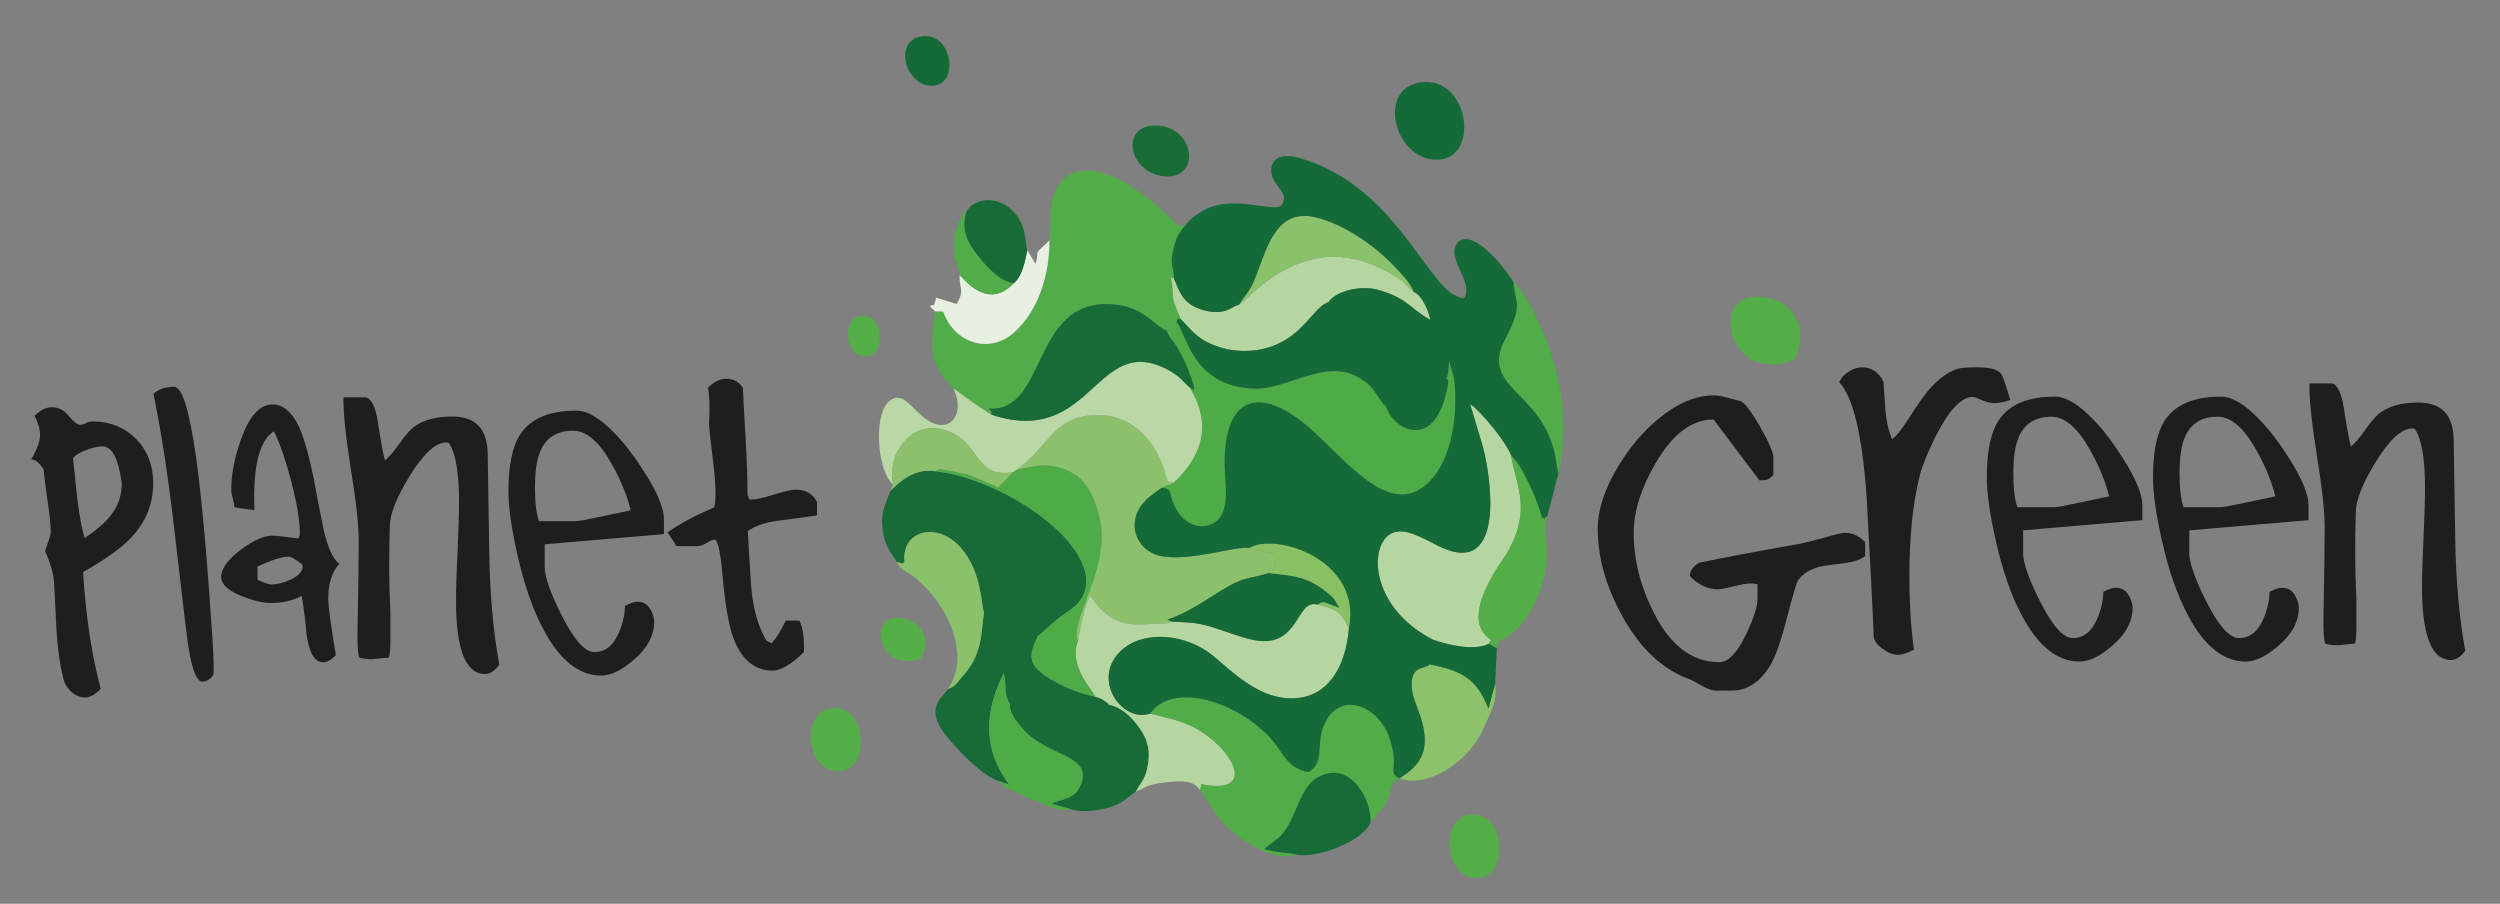 <?xml version="1.0" encoding="utf-8"?>
<!-- Generator: Adobe Illustrator 15.0.0, SVG Export Plug-In . SVG Version: 6.00 Build 0)  -->
<!DOCTYPE svg PUBLIC "-//W3C//DTD SVG 1.1//EN" "http://www.w3.org/Graphics/SVG/1.1/DTD/svg11.dtd">
<svg version="1.1" id="Layer_1" xmlns="http://www.w3.org/2000/svg" xmlns:xlink="http://www.w3.org/1999/xlink" x="0px" y="0px"
	 width="595.279px" height="215.189px" viewBox="0 0 595.279 215.189" enable-background="new 0 0 595.279 215.189"
	 xml:space="preserve">
<rect x="0" y="0" width="595.279" height="215.189" fill="#808080" stroke="none"/>
<path fill="#1E1E1E" d="M185.581,123.948c-3.183,0.391-5.688,1.225-7.517,2.498c0.147,2.894,0.412,7.305,0.8,13.235
	c0.437,5.245,1.659,9.558,3.68,12.939c0.339,0.048,0.701,0.244,1.089,0.588c1.101-1.078,2.262-2.894,3.46-5.439h3.256
	c0.812,1.568,1.172,4.068,1.075,7.498c-2.999,2.94-5.493,4.411-7.479,4.411c-4.403,0-7.574-2.769-9.511-8.307
	c-1.017-2.942-1.839-7.991-2.47-15.147c-0.483-5.146-1.089-7.72-1.814-7.72c-0.436,0-1.063,0.258-1.887,0.772
	c-0.823,0.516-1.55,0.772-2.179,0.772h-5.01c-0.39-0.736-1.09-1.814-2.106-3.236c2.371-1.813,6.075-3.822,11.109-6.028
	c0.193-0.882,0.292-2.033,0.292-3.455c0-1.961-0.208-4.633-0.63-8.016c-0.51-3.823-0.801-6.47-0.896-7.94h0.653
	c-0.098-0.047-0.146-0.047-0.146,0l-0.219,0.075c0,0.099-0.095,0.071-0.289-0.075c0-0.098,0-0.316,0-0.66
	c0.194-3.971,0.095-6.764-0.292-8.382c1.453-1.421,2.906-2.133,4.357-2.133c1.792,0,3.123,0.736,3.992,2.205
	c0,0.737,0.22,4.806,0.653,12.205c0.292,5.146,0.437,9.56,0.437,13.234c0.146,0.196,0.267,0.54,0.363,1.03
	c0,0.05,0.291,0.071,0.87,0.071c0.823,0,2.506-0.391,5.048-1.175c2.54-0.784,4.271-1.178,5.191-1.178
	c2.373,0,4.064,0.979,5.082,2.942v3.16C193.581,122.894,190.591,123.309,185.581,123.948 M150.184,121.52
	c-0.823-3.431-2.298-7.058-4.429-10.881c-3.001-5.392-6.1-8.088-9.294-8.088c-3.921,0-6.559,1.715-7.914,5.148
	c-0.775,1.959-1.164,4.776-1.164,8.453c0,3.479,0.316,6.129,0.944,7.94h8.785c0.679,0,2.591-0.344,5.738-1.03
	C146.721,122.231,149.167,121.716,150.184,121.52z M158.097,127.183c-6.099,0.537-15.561,1.348-28.39,2.424v5.442
	c0,2.303,1.331,6.101,3.993,11.396c2.953,5.884,5.565,8.822,7.841,8.822c2.614,0,4.576-1.593,5.882-4.779
	c0.919-2.204,1.381-4.288,1.381-6.247c0.047,0,0.411-0.161,1.087-0.479c0.678-0.318,1.331-0.477,1.961-0.477
	c1.451,0,2.542,0.759,3.269,2.276c0.436,0.935,0.652,1.767,0.652,2.502c0,3.283-1.645,6.323-4.938,9.116
	c-2.856,2.452-5.421,3.677-7.697,3.677c-5.276,0-9.851-3.651-13.724-10.956c-2.565-4.804-4.646-10.782-6.244-17.939
	c-1.403-6.224-2.106-11.225-2.106-14.998c0-6.126,0.92-10.612,2.759-13.455c2.471-3.824,6.947-5.735,13.436-5.735
	c2.612,0,5.663,1.814,9.146,5.441c2.421,2.5,4.841,5.686,7.262,9.559c2.954,4.705,4.429,8.332,4.429,10.881v3.53H158.097z
	 M118.888,158.282c-1.162,1.567-2.396,2.303-3.702,2.205c-4.407-0.243-6.606-6.078-6.606-17.497c0-2.6,0.12-6.483,0.363-11.653
	c0.239-5.171,0.361-9.056,0.361-11.654c0-7.206-0.822-11.961-2.47-14.264c-0.192-0.05-0.388-0.074-0.581-0.074
	c-2.516,0-5.421,2.673-8.711,8.016c-3.051,4.951-4.624,8.871-4.722,11.765c-0.097,3.431-0.145,6.86-0.145,10.294
	c0,3.232,0.097,6.738,0.29,10.513v6.763c0,1.865-0.12,3.162-0.362,3.898c-0.482,0-1.198,0.062-2.142,0.184
	c-0.945,0.122-1.659,0.184-2.144,0.184c-0.919,0-1.839-0.122-2.759-0.366c-0.339-0.784-0.482-2.817-0.436-6.104
	c0.193-10,0.292-17.204,0.292-21.615c0-3.773-0.63-9.533-1.89-17.278c-1.209-7.547-1.79-13.21-1.741-16.984h5.301
	c1.355,0.247,2.323,2.23,2.904,5.957c0.822,5.245,1.379,8.26,1.67,9.042c0.919-0.685,2.155-2.131,3.703-4.336
	c1.403-2.009,2.71-3.383,3.922-4.117c2.131-1.324,4.938-1.984,8.422-1.984c5.519,0,8.328,2.94,8.422,8.822l0.364,23.308
	C116.637,141.347,117.437,150.341,118.888,158.282z M71.981,134.387c-1.646-1.226-2.71-1.838-3.192-1.838
	c-1.647,0-4.141,0.784-7.48,2.353v3.162c1.695,0.734,2.759,1.104,3.195,1.104c1.5,0,3.073-0.395,4.721-1.178
	c1.887-0.882,2.832-1.911,2.832-3.088L71.981,134.387z M78.155,142.622c0,1.618,0.606,6.079,1.815,13.383
	c-1.064,1.125-2.082,1.688-3.049,1.688c-2.083,0-3.412-2.4-3.995-7.206c-0.146-2.155-0.506-5.022-1.089-8.601
	c-2.081,1.125-4.524,1.69-7.333,1.69c-1.938,0-4.235-0.54-6.899-1.618c-3.291-1.324-4.936-2.843-4.936-4.559
	c0-2.012,1.573-4.191,4.719-6.545c3.001-2.205,5.496-3.309,7.479-3.309c0.774,0,2.832,0.222,6.172,0.662
	c0.241-0.44,0.36-0.858,0.36-1.249c0-2.894-0.676-6.985-2.031-12.28c-1.355-5.145-2.734-9.141-4.141-11.982
	c-3.484,2.157-5.035,8.405-4.646,18.748c-0.484,0-2.082-0.221-4.793-0.661c0-0.49-0.12-1.188-0.362-2.096
	c-0.242-0.906-0.364-1.605-0.364-2.097c0-3.627,0.775-7.62,2.323-11.984c1.984-5.539,4.479-8.307,7.479-8.307
	c2.565,0,4.696,1.812,6.39,5.439c1.164,2.599,2.3,6.616,3.415,12.059c0.531,2.989,1.355,7.229,2.468,12.721
	c1.017,4.117,2.226,6.688,3.629,7.72C79.025,136.249,78.155,139.044,78.155,142.622z M48.226,162.325
	c-1.548,0-2.782-3.554-3.701-10.659c-0.097-0.639-1.103-9.116-3.001-25.441c-1.441-12.498-3.101-23.305-4.974-32.423
	c1.112-1.125,2.759-1.69,4.938-1.69c1.888,0,3.63,5.661,5.228,16.984c1.063,7.647,2.082,18.063,3.049,31.246
	c0.729,9.803,1.089,15.563,1.089,17.278v3.015C50.03,161.762,49.16,162.325,48.226,162.325z M28.998,115.099
	c-0.775-5.871-2.3-8.797-4.574-8.797c-1.066,0-2.323,0.269-3.776,0.807c-1.453,0.54-2.54,1.164-3.268,1.9
	c0.339,3.223,0.678,6.445,1.017,9.681c0.484,3.946,1.064,7.107,1.743,9.448c2.953-1.997,5.032-3.812,6.244-5.43
	C28.125,120.516,28.998,117.978,28.998,115.099z M36.476,115.05c0,4.901-1.718,9.19-5.155,12.867
	c-2.322,2.499-6.171,5.27-11.545,8.307c0.679,10.637,2.082,19.902,4.212,27.793c-1.306,1.372-2.542,2.06-3.703,2.06
	c-1.209,0-2.313-0.454-3.305-1.36s-1.634-1.973-1.923-3.197c-0.774-3.089-1.309-6.862-1.598-11.324
	c-0.194-3.822-0.39-7.645-0.581-11.468c-0.098-1.912-0.8-4.411-2.106-7.501c-0.05-0.05,0.158-0.698,0.617-1.947
	c0.461-1.25,0.689-2.048,0.689-2.392c0-1.763-0.242-4.264-0.726-7.498c-0.534-3.479-0.848-6.004-0.941-7.574
	c-1.018-1.615-2.012-2.425-2.979-2.425c1.403-2.402,2.106-4.339,2.106-5.808c0-1.374-0.437-2.894-1.309-4.559
	c1.356-1.374,2.736-2.061,4.141-2.061c1.548,0,2.893,0.701,4.028,2.097c1.14,1.396,2.021,2.095,2.651,2.095
	c0.483,0,0.956-0.135,1.417-0.403c0.458-0.27,0.954-0.405,1.487-0.405c4.212,0,7.686,1.385,10.42,4.154
	C35.108,107.27,36.476,110.786,36.476,115.05z"/>
<path fill="#1E1E1E" d="M587.012,154.956c-1.161,1.567-2.396,2.303-3.704,2.205c-4.404-0.246-6.607-6.078-6.607-17.499
	c0-2.598,0.122-6.481,0.364-11.654c0.241-5.17,0.363-9.055,0.363-11.653c0-7.205-0.822-11.959-2.47-14.264
	c-0.194-0.047-0.388-0.072-0.581-0.072c-2.519,0-5.422,2.671-8.715,8.014c-3.048,4.95-4.62,8.874-4.718,11.765
	c-0.098,3.431-0.145,6.863-0.145,10.293c0,3.236,0.095,6.741,0.289,10.515v6.765c0,1.861-0.122,3.162-0.364,3.896
	c-0.483,0-1.197,0.062-2.14,0.186c-0.944,0.121-1.659,0.184-2.144,0.184c-0.92,0-1.839-0.122-2.759-0.368
	c-0.339-0.784-0.486-2.817-0.438-6.102c0.194-10,0.289-17.204,0.289-21.615c0-3.776-0.628-9.536-1.887-17.278
	c-1.209-7.55-1.792-13.21-1.742-16.983h5.299c1.356,0.244,2.326,2.229,2.906,5.955c0.823,5.244,1.379,8.259,1.67,9.043
	c0.92-0.688,2.154-2.132,3.702-4.34c1.405-2.009,2.712-3.38,3.923-4.116c2.129-1.322,4.938-1.984,8.422-1.984
	c5.52,0,8.325,2.942,8.423,8.822l0.363,23.307C584.761,138.021,585.559,147.014,587.012,154.956 M541.775,118.193
	c-0.822-3.433-2.299-7.057-4.43-10.88c-3.001-5.392-6.1-8.088-9.294-8.088c-3.921,0-6.559,1.715-7.914,5.146
	c-0.775,1.961-1.161,4.778-1.161,8.457c0,3.479,0.313,6.126,0.944,7.939h8.783c0.679,0,2.59-0.344,5.737-1.029
	C538.313,118.906,540.759,118.387,541.775,118.193z M549.689,123.854c-6.1,0.54-15.562,1.35-28.391,2.428v5.438
	c0,2.305,1.332,6.104,3.993,11.396c2.953,5.882,5.567,8.823,7.844,8.823c2.611,0,4.574-1.593,5.88-4.778
	c0.92-2.206,1.379-4.289,1.379-6.251c0.05,0,0.411-0.158,1.092-0.478c0.676-0.317,1.331-0.479,1.959-0.479
	c1.453,0,2.542,0.762,3.269,2.279c0.437,0.933,0.652,1.766,0.652,2.5c0,3.283-1.646,6.322-4.938,9.115
	c-2.856,2.452-5.422,3.677-7.697,3.677c-5.276,0-9.851-3.65-13.722-10.952c-2.566-4.805-4.648-10.783-6.246-17.94
	c-1.403-6.224-2.105-11.225-2.105-14.998c0-6.128,0.923-10.612,2.76-13.455c2.47-3.823,6.945-5.735,13.435-5.735
	c2.612,0,5.663,1.813,9.146,5.439c2.422,2.501,4.842,5.688,7.262,9.559c2.954,4.705,4.43,8.334,4.43,10.881L549.689,123.854
	L549.689,123.854z M502.201,118.193c-0.822-3.433-2.299-7.057-4.43-10.88c-2.998-5.392-6.099-8.088-9.292-8.088
	c-3.921,0-6.561,1.715-7.916,5.146c-0.771,1.961-1.161,4.778-1.161,8.457c0,3.479,0.315,6.126,0.944,7.939h8.786
	c0.678,0,2.59-0.344,5.734-1.029C498.741,118.906,501.188,118.387,502.201,118.193z M510.117,123.854
	c-6.1,0.54-15.563,1.35-28.393,2.428v5.438c0,2.305,1.334,6.104,3.996,11.396c2.951,5.882,5.564,8.823,7.841,8.823
	c2.615,0,4.574-1.593,5.88-4.778c0.92-2.206,1.381-4.289,1.381-6.251c0.048,0,0.411-0.158,1.09-0.478
	c0.679-0.317,1.33-0.479,1.961-0.479c1.451,0,2.54,0.762,3.267,2.279c0.436,0.933,0.655,1.766,0.655,2.5
	c0,3.283-1.647,6.322-4.94,9.115c-2.854,2.452-5.419,3.677-7.694,3.677c-5.275,0-9.851-3.65-13.724-10.952
	c-2.567-4.805-4.646-10.783-6.243-17.94c-1.404-6.224-2.105-11.225-2.105-14.998c0-6.128,0.92-10.612,2.759-13.455
	c2.468-3.823,6.947-5.735,13.433-5.735c2.614,0,5.663,1.813,9.147,5.439c2.423,2.501,4.843,5.688,7.263,9.559
	c2.951,4.705,4.43,8.334,4.43,10.881v3.53H510.117z M478.678,95.254c-1.453,0.491-2.737,0.733-3.85,0.733
	c-0.872,0-1.863-0.243-2.977-0.733s-1.816-0.736-2.105-0.736c-2.712,0-5.641,3.089-8.785,9.266c-1.938,3.87-3.222,7.033-3.85,9.483
	c-1.646,6.566-2.468,14.559-2.468,23.97c0,6.322,0.361,12.155,1.089,17.497c-0.097,0-0.569,0.196-1.416,0.589
	c-0.848,0.393-1.659,0.59-2.432,0.59c-1.114,0-2.301-0.467-3.561-1.396c-1.402-0.98-2.129-2.012-2.179-3.09
	c-0.289-7.304-0.847-18.283-1.67-32.938c-1.017-14.754-3.195-23.92-6.535-27.496c0.438-0.98,1.188-1.814,2.253-2.501
	c1.064-0.686,2.129-1.028,3.193-1.028c2.226,0,3.921,1.128,5.082,3.383l0.437,6.47c0.194,2.646,0.727,5.073,1.599,7.278
	c0.92-0.59,2.226-2.206,3.921-4.854c2.081-3.283,3.703-5.587,4.864-6.91c2.227-2.598,4.501-4.265,6.824-4.999
	c0.775-0.247,2.323-0.369,4.646-0.369c3.051,0,4.962,0.515,5.736,1.543C476.838,89.396,477.563,91.48,478.678,95.254z
	 M444.114,132.382c-0.918,0.834-2.518,1.396-4.791,1.692c-3.534,0.439-5.567,0.733-6.099,0.882
	c-2.276,0.587-3.971,1.668-5.083,3.232c-0.339,0.49-1.211,3.408-2.614,8.75c-1.403,5.539-2.733,9.362-3.993,11.472
	c-2.423,4.021-5.496,6.028-9.222,6.028h-3.849c-0.775,0-1.792-0.356-3.05-1.065c-1.259-0.71-2.179-1.214-2.762-1.508
	c-6.582-2.256-12.051-7.328-16.408-15.221c-3.873-7.057-5.808-13.97-5.808-20.732c0-4.411,1.548-9.238,4.646-14.483
	c2.808-4.754,6.1-8.675,9.875-11.764c4.503-3.677,8.858-5.515,13.068-5.515c0.872,0,1.938,0.169,3.195,0.516l3.049,0.807
	c0.969,0.197,2.542,2.184,4.721,5.957c2.179,3.774,3.269,6.273,3.269,7.498v4.191c-0.631,0.588-1.114,0.941-1.453,1.066
	c-0.339,0.122-0.967,0.184-1.887,0.184l-10.894-14.485c-5.18,0-9.778,3.458-13.796,10.368c-3.484,5.979-5.227,11.518-5.227,16.616
	c0,6.42,1.598,12.768,4.793,19.043c3.968,7.842,9.17,11.763,15.609,11.763c2.129,0,4.26-2.229,6.39-6.689
	c1.792-3.772,2.687-6.568,2.687-8.382v-3.457c-0.437-0.146-0.967-0.22-1.596-0.22c-0.922,0-2.3,0.233-4.141,0.698
	c-1.84,0.466-3.098,0.699-3.775,0.699c-2.322,0-4.526-1.055-6.607-3.162c0-1.178,0.727-2.23,2.18-3.161
	c6.341-1.324,14.278-2.818,23.814-4.485c1.548-0.294,3.535-0.784,5.955-1.472c2.662-0.782,4.355-1.175,5.082-1.175
	c1.695,0,3.268,0.733,4.719,2.205v3.309H444.114z"/>
<path fill="#156B37" d="M339.121,19.533c-11.445,0.635-7.543,18.13,2.636,18.493C352.413,38.407,350.073,18.925,339.121,19.533"/>
<path fill="#54AE47" d="M197.101,168.815c-6.757,1.852-4.612,16.358,3.677,14.688C207.507,182.147,206,166.381,197.101,168.815"/>
<path fill="#54AE47" d="M427.261,85.77c6.162-13.909-10.058-18.056-13.914-13.084C409.622,77.492,414.052,90.365,427.261,85.77"/>
<path fill="#50AD47" d="M249.903,57.222c-0.009,8.495-2.752,16.662-8.181,21.729c-6.146,5.734-14.711,2.547-17.125-4.758
	l-1.921-0.05c-1.281,8.881-1.369,12.569,4.379,18.372c2.965,2.082,5.728,4.27,9.064,6.239c-0.479-1.102,0.692,0.059-0.669-1.487
	c13.85,1.04,10.08-25.737,28.878-24.854c8.252,0.386,10.911,5.655,13.423,6.257c0.489,0.466,0.262,0.574,1.474,0.212l1.02-0.465
	c0.193-0.083,0.382-0.184,0.563-0.294c-1.094-0.773-0.407-0.206-0.646-1.408c0.504-1.173-0.244-0.949,0.953-0.759
	c-0.294-1.2-0.029-0.21-0.43-1.13c-2.229-5.164-0.876-3.933-1.875-8.739l0.68,0.154c0.077-2.954-0.946-2.789-0.228-6.206
	c0.705-3.345,1.159-4.225,2.915-6.235c-2.041,0.177-2.587-1.146-4.366-2.752c-4.193-3.788-9.848-8.396-15.626-9.95
	c-4.302-1.159-8.171-0.176-10.233,3.148C249.494,48.205,250.313,53.168,249.903,57.222"/>
<path fill="#176B37" d="M222.82,112.207c-5.938-1.016-9.896,4-10.748,4.602c-1.519,3.771-2.513,5.672-1.842,9.746
	c0.628,3.809,1.699,4.605,3.327,7.25c1.871,0.435,0.646,0.671,1.817,0.021c-0.771-7.66,7.886-9.686,13.394-3.436
	c5.142,5.837,4.848,14.135,5.541,15.45c-0.612,4.007-0.407,7.285-2.434,11.4c-0.541,1.097-1.769,2.793-2.681,3.827
	c-1.935,2.199-1.853,2.402-3.517,2.99c-1.324,2.122-3.57,3.188-2.768,6.86c0.391,1.792,2.346,4.344,3.729,5.907
	c2.348,2.659,7.6,8.099,11.213,9.17l2.456,0.85c-6.191-8.271-6.054-16.948-1.367-26.486c0.877,2.167-0.145,5.101,1.566,7.216
	c-0.466,2.104,2.379,5.465,3.993,6.996c5.859,5.567,15.417,5.443,12.905,12.095c-1.45,3.835-4.393,3.39-7.141,4.731l4.578,1.226
	c2.35,0.999,6.576,0.348,8.621-0.188c3.55-0.927,4.009-1.826,6.962-3.94c1.58-2.758,2.364-2.979,2.956-6.686
	c0.375-2.36,0.075-4.279-0.667-6.04c-1.051-2.497-4.707-7.369-8.671-7.947c-0.404-0.559-0.034-0.203-0.818-0.803
	c-0.041-0.031-0.554-0.377-0.637-0.425c-0.701-0.404-0.965-0.452-1.774-0.674c-4.189-0.96-8.477-2.612-11.938-5.046
	c-3.871-2.724-4.072-4.669-1.788-9.414c1.338-0.958,3.983-3.582,5.476-4.653c2.047-1.466,4.255-2.604,5.393-5.154
	C263.021,130.301,239.196,114.051,222.82,112.207"/>
<path fill="#8BC16C" d="M241.936,111.954c4.06-0.87,8.368-2.373,13.836,0.954c3.541,2.152,5.157,6.804,6.029,10.369
	c2.883,11.809-7.441,24.769-5.152,29.38c0.538-2.597,1.58-8.711,2.949-10.85c-0.063,0.676-0.843-1.178,0.21,0.409
	c0.019,0.026,0.658,0.901,0.689,0.942c5.151,6.582,9.586,5.564,15.316,5.333c0.418-0.02,1.232,0.028,1.513-0.011
	c1.538-0.207,0.518,0.142,1.641-0.489l-1.018-0.476c6.721-2.14,12.026-7.105,17.402-9.296c1.568-0.638,5.234-1.142,6.665-1.783
	c1.245-0.703-1.304-1.309,1.424-0.482c-0.351-0.854-0.17-0.371-0.024-1.587c0.073-0.648,0.109-0.435,0.138-1.188
	c0.027-0.814,0.163-1.06-0.459-1.41l-5.66-1.266c-2.949-0.614-14.424,3.372-21.136,1.876c-3.936-0.879-6.28-4.22-6.106-7.649
	c0.232-4.645,4.189-6.948,6.43-8.558l1.046-0.511c1.849-0.823-0.23,0.662,1.797-0.759c-1.616-0.085-1.428-0.264-1.95-2.116
	c-2.011-7.146-7.315-13.749-15.498-13.954c-10.056-0.253-11.708,5.887-17.523,11.089L241.936,111.954z"/>
<path fill="#4EAC47" d="M344.383,90.23c0.17,0.313,0.934-0.748,0.021,3.176c-0.705,3.034-2.086,6.83-4.771,8.331
	c-3.509,1.962-8.184-0.623-9.646-5.036c-1.835-1.448-2.614-4.617-5.548-6.179c-7.839-5.887-17.66,2.201-25.487,2.034
	c-15.221-0.321-16.466-13.468-18.788-15.841c0.238,1.202-0.448,0.635,0.646,1.408c-0.181,0.11-0.368,0.21-0.563,0.294l-1.02,0.465
	c-1.211,0.362-0.982,0.253-1.474-0.212c0.701,1.773,1.464,2.278,2.307,3.627c1.819,2.908,3.451,6.863,4.364,10.153
	c-0.655,0.232,0.716,1.005-1.035-0.094c0.271,1.241,8.31,11.154-3.925,22.548c-2.027,1.421,0.052-0.064-1.797,0.759l-1.046,0.511
	c3.18,0.224,1.073,1.521,3.949,5.875c1.47,2.224,4.355,3.914,7.335,2.996c5.575-1.715,3.702-9.848,3.695-14.621
	c-0.018-17.271,9.39-18.275,20.803-8.026c7.88,7.075,17.132,19.041,25.454,14.228c7.729-4.471,9.546-17.789,8.352-26.68
	l-1.095-3.865C344.743,88.33,345.207,88.174,344.383,90.23"/>
<path fill="#B5D5A1" d="M278.966,147.993c-1.123,0.631-0.103,0.282-1.641,0.489c-0.28,0.039-1.095-0.009-1.513,0.011
	c-5.73,0.231-10.165,1.249-15.316-5.333c-0.031-0.041-0.671-0.916-0.689-0.942c-1.053-1.587-0.272,0.267-0.21-0.409
	c-1.369,2.139-2.411,8.253-2.949,10.85c-1.58,4.112,0.752,8.528,3.152,11.66l1.015,1.603c0.81,0.222,1.073,0.27,1.774,0.674
	c0.083,0.048,0.597,0.395,0.637,0.425c0.784,0.6,0.414,0.244,0.818,0.804c3.964,0.577,7.62,5.449,8.671,7.946
	c0.741,1.762,1.042,3.68,0.667,6.04c-0.592,3.706-1.376,3.928-2.956,6.686c2.072-0.614,2.083-1.742,7.231-2.214
	c2.444-0.226,5.445-0.692,7.321,0.952c0.098,0.086,0.192,0.201,0.275,0.285l0.531,0.623l0.269-1.414
	c11.642,2.356,8.933-5.643,2.049-11.044c-4.786-3.754-7.948-4.181-14.221-5.777c-6.752,2.427-14.569-8.676-6.414-15.424
	c5.451-4.511,15.19-3.4,21.303,1.613c4.997,4.097,11.261,10.664,19.642,10.172c7.773-0.459,12.017-7.34,12.781-16.606
	c-1.426-3.001-1.918-4.538-7.493-5.702c-5.037-1.364-4.236,9.646-13.917,8.64c-3.107-0.323-7.826-2.244-10.951-3.214
	C284.464,148.027,282.664,148.271,278.966,147.993"/>
<path fill="#50AD47" d="M273.884,169.904c6.273,1.599,9.435,2.024,14.221,5.778c6.883,5.401,9.593,13.4-2.049,11.044l-0.269,1.414
	c2.702,3.594,3.207,6.225,8.228,10.368c2.004,1.656,4.004,2.772,6.478,3.979c1.964,0.958,6.102,2.165,8.099,0.951
	c-2.01-0.504-4.944-0.391-7.484-1.288c2.418-2.367,4.019-1.953,6.653-7.631c1.746-3.763,2.947-7.632,5.875-9.354
	c7.751-4.557,13.189,5.469,12.658,10.771l3.647-4.502c1.857-3.851,0.635-4.521,3.279-6.109c-3.066-1.446,0.251-2.456-2.495-9.928
	c-2.843-7.734-12.117-11.041-15.514-2.575c-1.945,4.843,0.349,8.625-3.637,11.01c-4.521-0.615-6.176-4.454-8.013-6.813
	C296.554,168.026,279.832,161.599,273.884,169.904"/>
<path fill="#BAD8A6" d="M236.121,98.754c-3.338-1.97-6.101-4.158-9.064-6.239l0.545,1.482c1.317,3.773-0.332,7.94-4.396,7.078
	c-5.226-1.107-7.753-9.453-11.875-5.146c-3.238,3.383-2.493,15.979,1.28,19.441c-0.185-3.3-0.642-6.514,3.03-10.566
	c2.065-2.28,5.347-3.563,9.177-2.445c9.154,2.677,6.55,11.562,16.358,10.098l0.757-0.502l2.557-2.031
	c5.815-5.202,7.469-11.342,17.523-11.089c8.183,0.206,13.487,6.809,15.498,13.954c0.522,1.854,0.334,2.031,1.95,2.117
	c12.233-11.395,4.196-21.308,3.925-22.549c-1.869-1.545-2.088-2.578-5.197-4.257C260.87,78.764,260.21,106.709,236.121,98.754"/>
<path fill="#B5D5A1" d="M341.226,152.33c4.269,1.438,10.021,2.654,13.319,0.938l0.516-0.902c-8.165-5.146,2.858-18.991,3.988-21.02
	c5.598-10.031,2.133-15.161,0.695-23.05c-0.991-2.757-6.712-10.016-9.703-12.135l2.903,9.704c2.402,8.57,5.107,30.771-9.151,24.737
	c-3.348-1.417-8.291-4.891-11.706-3.896C325.756,128.55,325.615,144.343,341.226,152.33"/>
<path fill="#176B37" d="M236.121,98.754c24.089,7.955,24.749-19.99,42.069-10.655c3.109,1.679,3.329,2.712,5.197,4.257
	c1.751,1.099,0.38,0.326,1.035,0.094c-0.913-3.29-2.544-7.245-4.364-10.153c-0.843-1.349-1.605-1.854-2.307-3.627
	c-2.511-0.602-5.17-5.871-13.423-6.257c-18.798-0.881-15.028,25.895-28.878,24.854C236.814,98.813,235.642,97.654,236.121,98.754"/>
<path fill="#B5D5A1" d="M294.977,72.598c-1.34,0.28-2.018,1.211-3.937,1.575c-1.635,0.31-3.451,0.082-5.5-0.653
	c-3.931-1.408-4.714-4.131-6.05-7.278l-0.68-0.154c0.999,4.807-0.354,3.575,1.875,8.739c0.4,0.919,0.136-0.07,0.43,1.13
	c2.44,2.389,3.53,4.525,8.134,6.309c3.973,1.542,8.052,1.589,11.349,0.845c9.669-2.183,11.776-9.893,15.766-11.181
	c1.659-2.622,7.634-4.054,11.661-2.945c7.144,1.965,7.841,4.643,12.558,7.183c-0.279-1.725-1.909-5.935-3.973-6.662
	c-1.453-1.055-1.187-1.232-2.244-2.206c-0.814-0.752-1.264-0.92-2.461-1.672C311.426,52.774,297.185,71.535,294.977,72.598"/>
<path fill="#4EAC47" d="M241.936,111.954l-0.757,0.502l-3.523,3.632c-2.313-1.056-4.862-2.263-7.301-3.155l-6.221-1.23
	c-1.772,0.188-0.475-0.07-1.313,0.506c16.376,1.845,40.202,18.095,35.138,29.444c-1.138,2.55-3.345,3.688-5.393,5.154
	c-1.491,1.071-4.138,3.695-5.476,4.653c-2.285,4.745-2.083,6.69,1.788,9.414c3.462,2.434,7.749,4.086,11.938,5.046l-1.015-1.603
	c-2.4-3.132-4.732-7.548-3.152-11.66c-2.289-4.611,8.036-17.571,5.152-29.38c-0.873-3.565-2.488-8.217-6.029-10.369
	C250.303,109.581,245.994,111.083,241.936,111.954"/>
<path fill="#8BC26A" d="M333.22,185.327c6.023,2.435,16.395-3.314,20.173-12.184c1.801-4.226,3.02-5.772,2.688-9.893
	c-0.01-0.134-0.031-0.314-0.063-0.468l-1.575,5.894c-0.418-0.771-0.036,0.016-0.497-1.056c-2.552-5.918-6.011-7.993-13.487-9.405
	c-1.313,1.229-4.627,0.149-4.295,5.464c0.153,2.443,1.482,4.951,2.256,7.539C340.584,178.473,338.544,182.075,333.22,185.327"/>
<path fill="#156B37" d="M302.017,136.439c-1.431,0.643-5.096,1.146-6.665,1.783c-5.376,2.189-10.682,7.156-17.401,9.296l1.017,0.476
	c3.697,0.277,5.498,0.033,9.869,1.39c3.125,0.97,7.844,2.891,10.951,3.214c9.681,1.006,8.881-10.004,13.917-8.64
	c1.924-1.066,1.521-0.353,5.271,0.784l-1.372-2.232c-0.49-0.521-0.984-0.924-1.529-1.381
	C311.021,136.898,306.872,137.065,302.017,136.439"/>
<path fill="#54AE47" d="M354.545,153.267l1.878,1.133c0.394-2.236,0.697-1.613,2.394-2.708c0.896-0.577,2.06-1.584,2.807-2.364
	c1.952-2.049,3.529-4.813,4.64-7.618c4.075-10.332,0.531-14.489,2.136-18.693c-0.124,0.099-0.33,0.012-0.432,0.179
	c-1.236,2.027,0.538-0.63-0.782,0.228c-1.084-4.239-3.432-9.453-5.76-13.1l-1.68-2.025c1.438,7.889,4.901,13.019-0.695,23.05
	c-1.13,2.027-12.153,15.873-3.988,21.02L354.545,153.267z"/>
<path fill="#8AC16B" d="M213.557,133.804c0.908,1.911,1.724,1.891,3.393,3.066c7.562,5.323,14.869,18.517,8.729,27.188
	c1.664-0.588,1.582-0.791,3.517-2.99c0.913-1.034,2.141-2.73,2.681-3.827c2.026-4.115,1.82-7.395,2.434-11.4
	c-0.693-1.315-0.399-9.613-5.541-15.45c-5.507-6.25-14.165-4.226-13.394,3.436C214.203,134.475,215.428,134.239,213.557,133.804"/>
<path fill="#4EAC47" d="M237.852,185.996c0.917,1.458,1.417,1.501,3.604,2.442c1.542,0.664,2.644,1.299,4.303,1.918
	c2.341,0.875,6.576,3.322,9.084,2.266l-4.578-1.226c2.748-1.343,5.69-0.896,7.141-4.731c2.512-6.65-7.046-6.526-12.905-12.095
	c-1.613-1.531-4.458-4.893-3.993-6.996c-1.711-2.115-0.689-5.049-1.566-7.216c-4.687,9.538-4.824,18.217,1.367,26.486
	L237.852,185.996z"/>
<path fill="#176B37" d="M308.59,203.439c4.487,1.183,15.896-3.039,17.703-7.5c0.53-5.304-4.908-15.328-12.659-10.771
	c-2.928,1.722-4.129,5.591-5.875,9.354c-2.636,5.678-4.235,5.264-6.653,7.631C303.646,203.048,306.58,202.935,308.59,203.439"/>
<path fill="#50AD47" d="M371.089,112.774c2.063-9.28,1.158-17.614-0.739-25.105c-1.419-5.601-6.021-17.215-9.979-20.456
	c0.301,4.632,2.523,5.1-1.897,13.394c-6.671,12.509,10.307,12.356,12.205,30.305L371.089,112.774z"/>
<path fill="#E8F0E1" d="M244.606,59.541c-0.542,2.903-1.286,6.319-3.177,7.858c-6.275,6.732-12.04-1.197-12.942-1.899
	c-0.138,3.186,1.317,3.507-0.695,6.874l-4.884-1.479c-0.837,2.757-0.048,1.292-1.558,1.981l1.326,1.266l1.921,0.05
	c2.414,7.305,10.979,10.492,17.125,4.758c5.428-5.066,8.172-13.233,8.181-21.729l-2.518,2.392c-0.759,0.917-0.074,0.764-0.809,3.244
	L244.606,59.541z"/>
<path fill="#8AC16B" d="M294.977,72.598c2.208-1.063,16.449-19.823,36.927-6.972c1.197,0.752,1.646,0.92,2.461,1.672
	c1.059,0.974,0.791,1.15,2.244,2.206c-0.701-2.05-2.328-3.638-3.907-5.372c-4.617-5.076-11.908-10.393-18.986-12.277
	c-9.604-2.561-11.894,6.664-14.566,13.689C297.684,69.393,296.826,69.764,294.977,72.598"/>
<path fill="#176B37" d="M230.074,50.467c-1.442,4.404,0.554,7.537,2.563,10.192c1.69,2.236,5.563,6.713,8.793,6.74
	c1.892-1.539,2.635-4.956,3.177-7.858c-0.255-0.686-0.44-3.723-0.984-5.243c-0.679-1.887-1.487-3.284-3.145-4.705
	C236.776,46.413,231.602,47.466,230.074,50.467"/>
<path fill="#8BC16C" d="M212.612,115.371l-0.54,1.438c0.853-0.602,4.81-5.616,10.748-4.602c0.839-0.576-0.459-0.318,1.313-0.506
	l6.221,1.23c2.438,0.894,4.987,2.101,7.301,3.155l3.523-3.632c-9.81,1.464-7.204-7.421-16.358-10.098
	c-3.831-1.118-7.111,0.165-9.177,2.445C211.971,108.858,212.427,112.073,212.612,115.371"/>
<path fill="#88C064" d="M297.434,130.504l5.66,1.266c0.622,0.352,0.486,0.596,0.459,1.41c-0.027,0.755-0.063,0.54-0.138,1.188
	c-0.146,1.216-0.325,0.733,0.024,1.587c-2.728-0.825-0.179-0.221-1.424,0.482c4.855,0.626,9.005,0.459,14.056,4.688
	c0.545,0.457,1.039,0.858,1.529,1.381l1.372,2.232c-3.749-1.137-3.347-1.852-5.271-0.784c5.575,1.164,6.067,2.701,7.493,5.702
	C324.493,133.196,303.604,126.649,297.434,130.504"/>
<path fill="#186D37" d="M275.787,29.919c-9.302-0.686-7.305,11.243,1.43,12.064C285.886,42.802,284.747,30.579,275.787,29.919"/>
<path fill="#156B37" d="M340.457,158.216c7.479,1.412,10.938,3.487,13.488,9.405c0.461,1.07,0.079,0.284,0.497,1.056l1.575-5.894
	l0.404-8.385l-1.878-1.133c-3.3,1.718-9.052,0.502-13.319-0.938c-15.61-7.986-15.47-23.779-9.139-25.624
	c3.415-0.994,8.358,2.479,11.706,3.896c14.26,6.033,11.555-16.167,9.151-24.738l-2.904-9.703c2.992,2.119,8.713,9.378,9.704,12.135
	l1.68,2.024c2.328,3.647,4.676,8.861,5.76,13.101c1.32-0.856-0.454,1.801,0.782-0.228c0.102-0.167,0.308-0.081,0.432-0.179
	l2.691-10.241l-0.411-1.863c-1.898-17.947-18.876-17.796-12.205-30.305c4.422-8.293,2.198-8.761,1.897-13.394
	c-0.781-1.725-9.013-12.87-13.115-9.719c-3.438,3.959,3.871,9.447,1.35,13.507c-8.533-0.469-15.03-26.523-39.382-33.445
	c-3.106-0.883-6.955-0.481-6.484,3.647c0.351,3.101,4.586,4.85,2.396,7.681c-2.021,1.842-11.5-2.701-18.447,1.162
	c-0.83,0.461-3.653,2.117-4.508,3.755c-1.756,2.011-2.21,2.891-2.915,6.235c-0.719,3.417,0.305,3.252,0.229,6.206
	c1.335,3.147,2.12,5.87,6.049,7.278c2.05,0.734,3.867,0.962,5.5,0.653c1.918-0.364,2.597-1.295,3.937-1.575
	c1.85-2.834,2.707-3.205,4.171-7.053c2.675-7.025,4.964-16.25,14.566-13.689c7.078,1.886,14.37,7.202,18.986,12.277
	c1.579,1.733,3.206,3.322,3.907,5.372c2.063,0.728,3.692,4.938,3.974,6.662c-4.718-2.54-5.415-5.219-12.559-7.183
	c-4.026-1.108-10.002,0.323-11.661,2.945c-3.987,1.288-6.097,8.999-15.766,11.181c-3.297,0.744-7.376,0.696-11.349-0.845
	c-4.604-1.783-5.692-3.92-8.133-6.309c-1.198-0.19-0.45-0.414-0.954,0.759c2.322,2.373,3.567,15.52,18.788,15.841
	c7.827,0.167,17.648-7.92,25.487-2.034c2.934,1.563,3.713,4.73,5.548,6.179c1.463,4.413,6.139,6.999,9.646,5.036
	c2.687-1.5,4.066-5.297,4.771-8.332c0.913-3.923,0.149-2.862-0.021-3.175c0.825-2.056,0.36-1.899,0.731-4.15l1.095,3.865
	c1.194,8.891-0.622,22.209-8.352,26.68c-8.322,4.813-17.574-7.152-25.454-14.228c-11.413-10.249-20.82-9.245-20.803,8.026
	c0.007,4.772,1.88,12.906-3.694,14.621c-2.98,0.918-5.866-0.772-7.336-2.996c-2.876-4.354-0.771-5.651-3.949-5.875
	c-2.239,1.608-6.196,3.913-6.43,8.558c-0.174,3.431,2.171,6.771,6.106,7.649c6.711,1.496,18.187-2.49,21.136-1.876
	c6.171-3.855,27.061,2.69,23.764,19.154c-0.766,9.268-5.008,16.147-12.78,16.606c-8.382,0.492-14.646-6.075-19.643-10.172
	c-6.112-5.015-15.853-6.124-21.303-1.613c-8.155,6.748-0.339,17.851,6.414,15.423c5.948-8.305,22.67-1.878,29.678,7.118
	c1.837,2.357,3.491,6.196,8.013,6.813c3.984-2.386,1.69-6.167,3.637-11.011c3.396-8.465,12.671-5.158,15.514,2.576
	c2.746,7.472-0.571,8.48,2.495,9.928c5.324-3.252,7.364-6.854,5.199-14.107c-0.772-2.588-2.103-5.096-2.255-7.539
	C335.831,158.366,339.145,159.446,340.457,158.216"/>
<path fill="#156B37" d="M219.991,8.593c-7.315,0.407-4.82,11.584,1.681,11.816C228.483,20.652,226.984,8.205,219.991,8.593"/>
<path fill="#50AD47" d="M228.487,65.5c0.902,0.703,6.667,8.632,12.942,1.899c-3.231-0.026-7.103-4.504-8.793-6.74
	c-2.009-2.655-4.004-5.788-2.563-10.192c-1.995,1.444-2.836,5.523-2.917,7.846C227.021,62.146,228.275,62.953,228.487,65.5"/>
<path fill="#54AE47" d="M219.435,156.775c3.938-8.888-6.424-11.535-8.89-8.36C208.165,151.484,210.994,159.708,219.435,156.775"/>
<path fill="#54AE47" d="M204.448,75.379c-4.317,1.18-2.948,10.449,2.349,9.382C211.094,83.896,210.131,73.823,204.448,75.379"/>
<path fill="#54AE47" d="M349.138,194.221c-6.76,1.849-4.612,16.358,3.677,14.688C359.544,207.552,358.033,191.786,349.138,194.221"
	/>
</svg>
